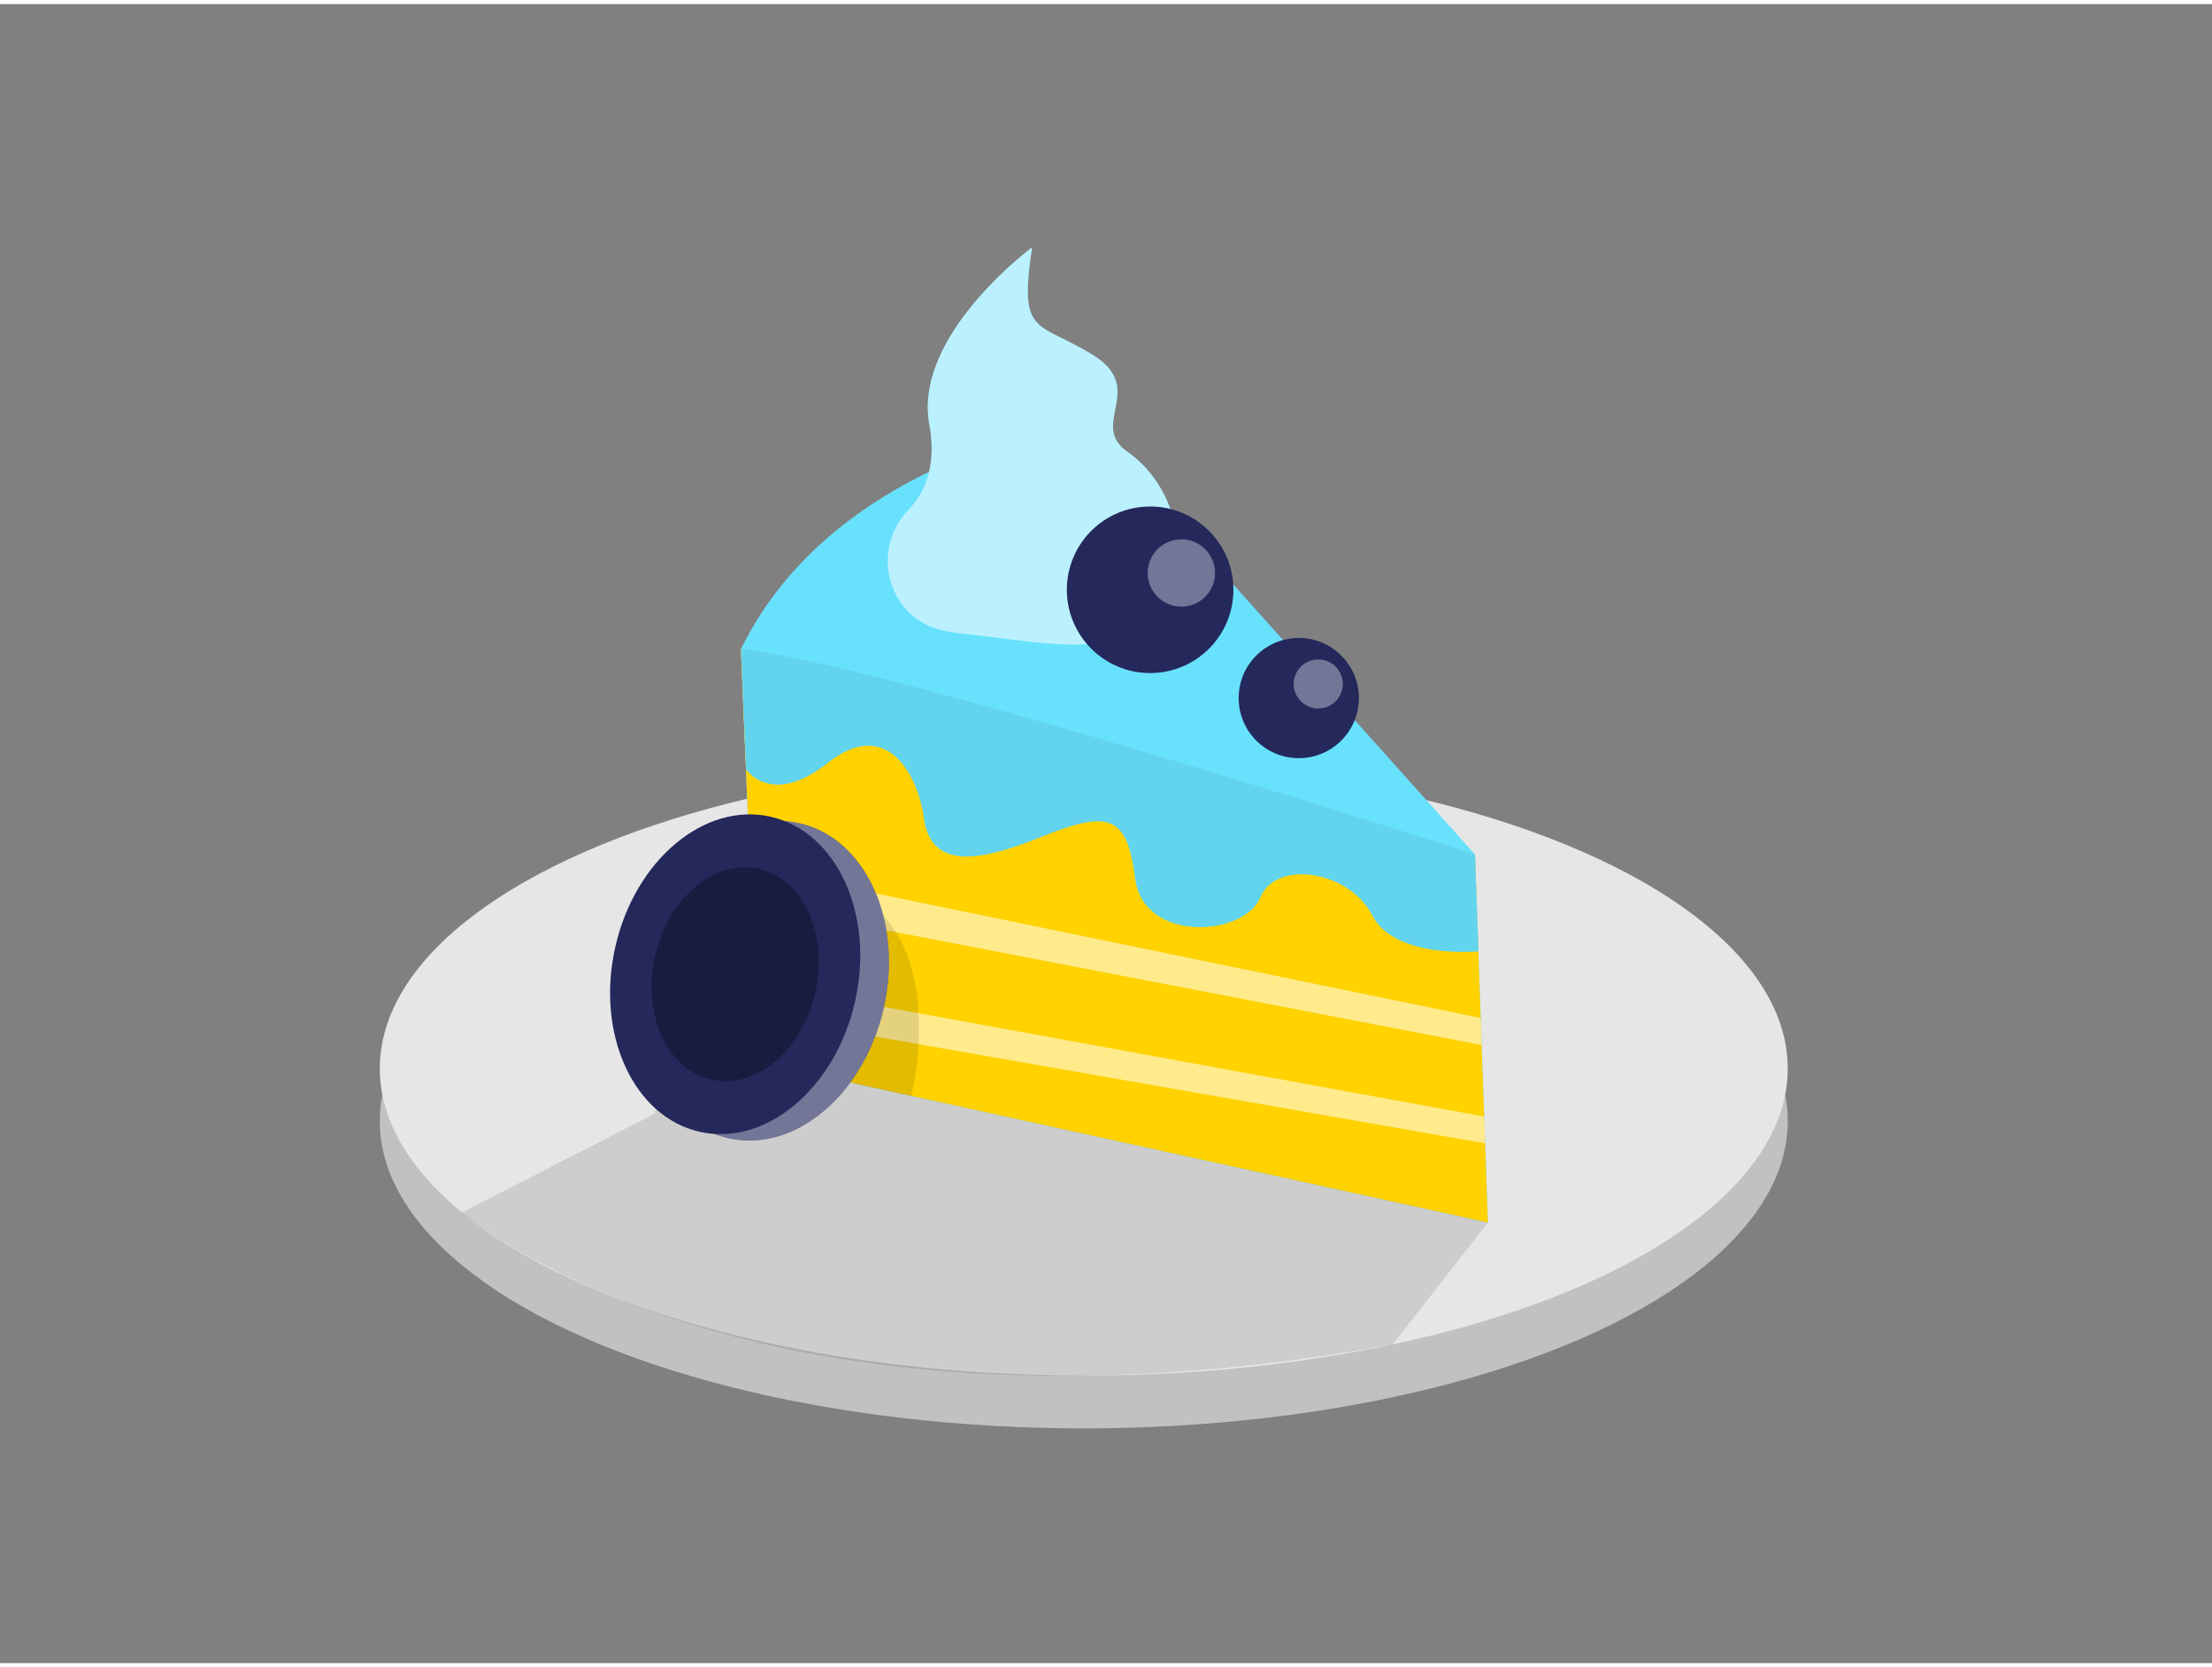 <svg id="Layer_1" data-name="Layer 1" xmlns="http://www.w3.org/2000/svg" viewBox="0 0 400 300" width="406" height="306" class="illustration styles_illustrationTablet__1DWOa"><rect x="0" y="0" width="400" height="300" fill="#808080" stroke="none"/><ellipse cx="195.98" cy="202.01" rx="127.3" ry="55.54" fill="#c1c1c1"></ellipse><ellipse cx="195.98" cy="192.47" rx="127.3" ry="55.54" fill="#e6e6e6"></ellipse><polygon points="137.12 191.35 133.98 116.61 266.71 153.75 269.06 220.33 137.12 191.35" fill="#c1c1c1"></polygon><polygon points="137.12 191.35 133.98 116.61 266.71 153.75 269.06 220.33 137.12 191.35" fill="#68e1fd"></polygon><polygon points="137.12 191.35 133.98 116.61 266.71 153.75 269.06 220.33 137.12 191.35" fill="#ffd200"></polygon><path d="M266.71,153.75,196.63,75.47S151.21,81.41,134,116.61Z" fill="#68e1fd"></path><path d="M164.27,91.46c-6.84,7.11-3.89,19.14,5.65,21.65a27.06,27.06,0,0,0,3.71.67c19.15,2.15,28.82,5,35.82-5.51S211.14,86,203.93,81s3.66-11.45-6.42-17.62S184.19,60.11,186.64,44c0,0-21.53,15.86-18.59,32C169.45,83.68,167.11,88.51,164.27,91.46Z" fill="#68e1fd"></path><path d="M164.27,91.46c-6.84,7.11-3.89,19.14,5.65,21.65a27.06,27.06,0,0,0,3.71.67c19.15,2.15,28.82,5,35.82-5.51S211.14,86,203.93,81s3.66-11.45-6.42-17.62S184.19,60.11,186.64,44c0,0-21.53,15.86-18.59,32C169.45,83.68,167.11,88.51,164.27,91.46Z" fill="#fff" opacity="0.55"></path><circle cx="207.98" cy="105.91" r="15.06" fill="#24285b"></circle><circle cx="234.86" cy="125.49" r="10.87" fill="#24285b"></circle><circle cx="238.38" cy="122.94" r="4.44" fill="#fff" opacity="0.36"></circle><circle cx="213.63" cy="102.87" r="6.09" fill="#fff" opacity="0.36"></circle><path d="M134,116.61l.92,21.78s4.56,6.94,14.84-1.22,16.15,1.62,17.33,10.09,8.51,8.47,20.84,3.48,15.86-4.4,17.33,7.34,19.67,10.57,22.61,3.52,16.15-4.84,20.26,3.16,19.22,6.53,19.22,6.53l-.62-17.54S161.68,119.78,134,116.61Z" fill="#68e1fd"></path><path d="M134,116.61l.92,21.78s4.56,6.94,14.84-1.22,16.15,1.62,17.33,10.09,8.51,8.47,20.84,3.48,15.86-4.4,17.33,7.34,19.67,10.57,22.61,3.52,16.15-4.84,20.26,3.16,19.22,6.53,19.22,6.53l-.62-17.54S161.68,119.78,134,116.61Z" opacity="0.06"></path><polygon points="135.64 156.14 267.75 183.34 267.92 188.23 135.92 162.8 135.64 156.14" fill="#fff" opacity="0.55"></polygon><polygon points="136.52 177.07 268.38 201.16 268.55 206.01 136.76 182.94 136.52 177.07" fill="#fff" opacity="0.55"></polygon><path d="M118.41,200.65,83.52,218.51s51.38,45.06,168.29,23.89l17.25-22.07-104.28-22.9s8.16-31.88-14.8-38.34S118.41,200.65,118.41,200.65Z" opacity="0.11"></path><ellipse cx="138.14" cy="176.61" rx="29.2" ry="22.23" transform="translate(-64.42 272.75) rotate(-77.36)" fill="#24285b"></ellipse><ellipse cx="138.14" cy="176.61" rx="29.2" ry="22.23" transform="translate(-64.42 272.75) rotate(-77.36)" fill="#fff" opacity="0.36"></ellipse><ellipse cx="132.95" cy="175.44" rx="29.2" ry="22.23" transform="translate(-67.34 266.77) rotate(-77.36)" fill="#24285b"></ellipse><ellipse cx="132.95" cy="175.44" rx="19.53" ry="14.86" transform="translate(-67.34 266.77) rotate(-77.36)" opacity="0.31"></ellipse></svg>